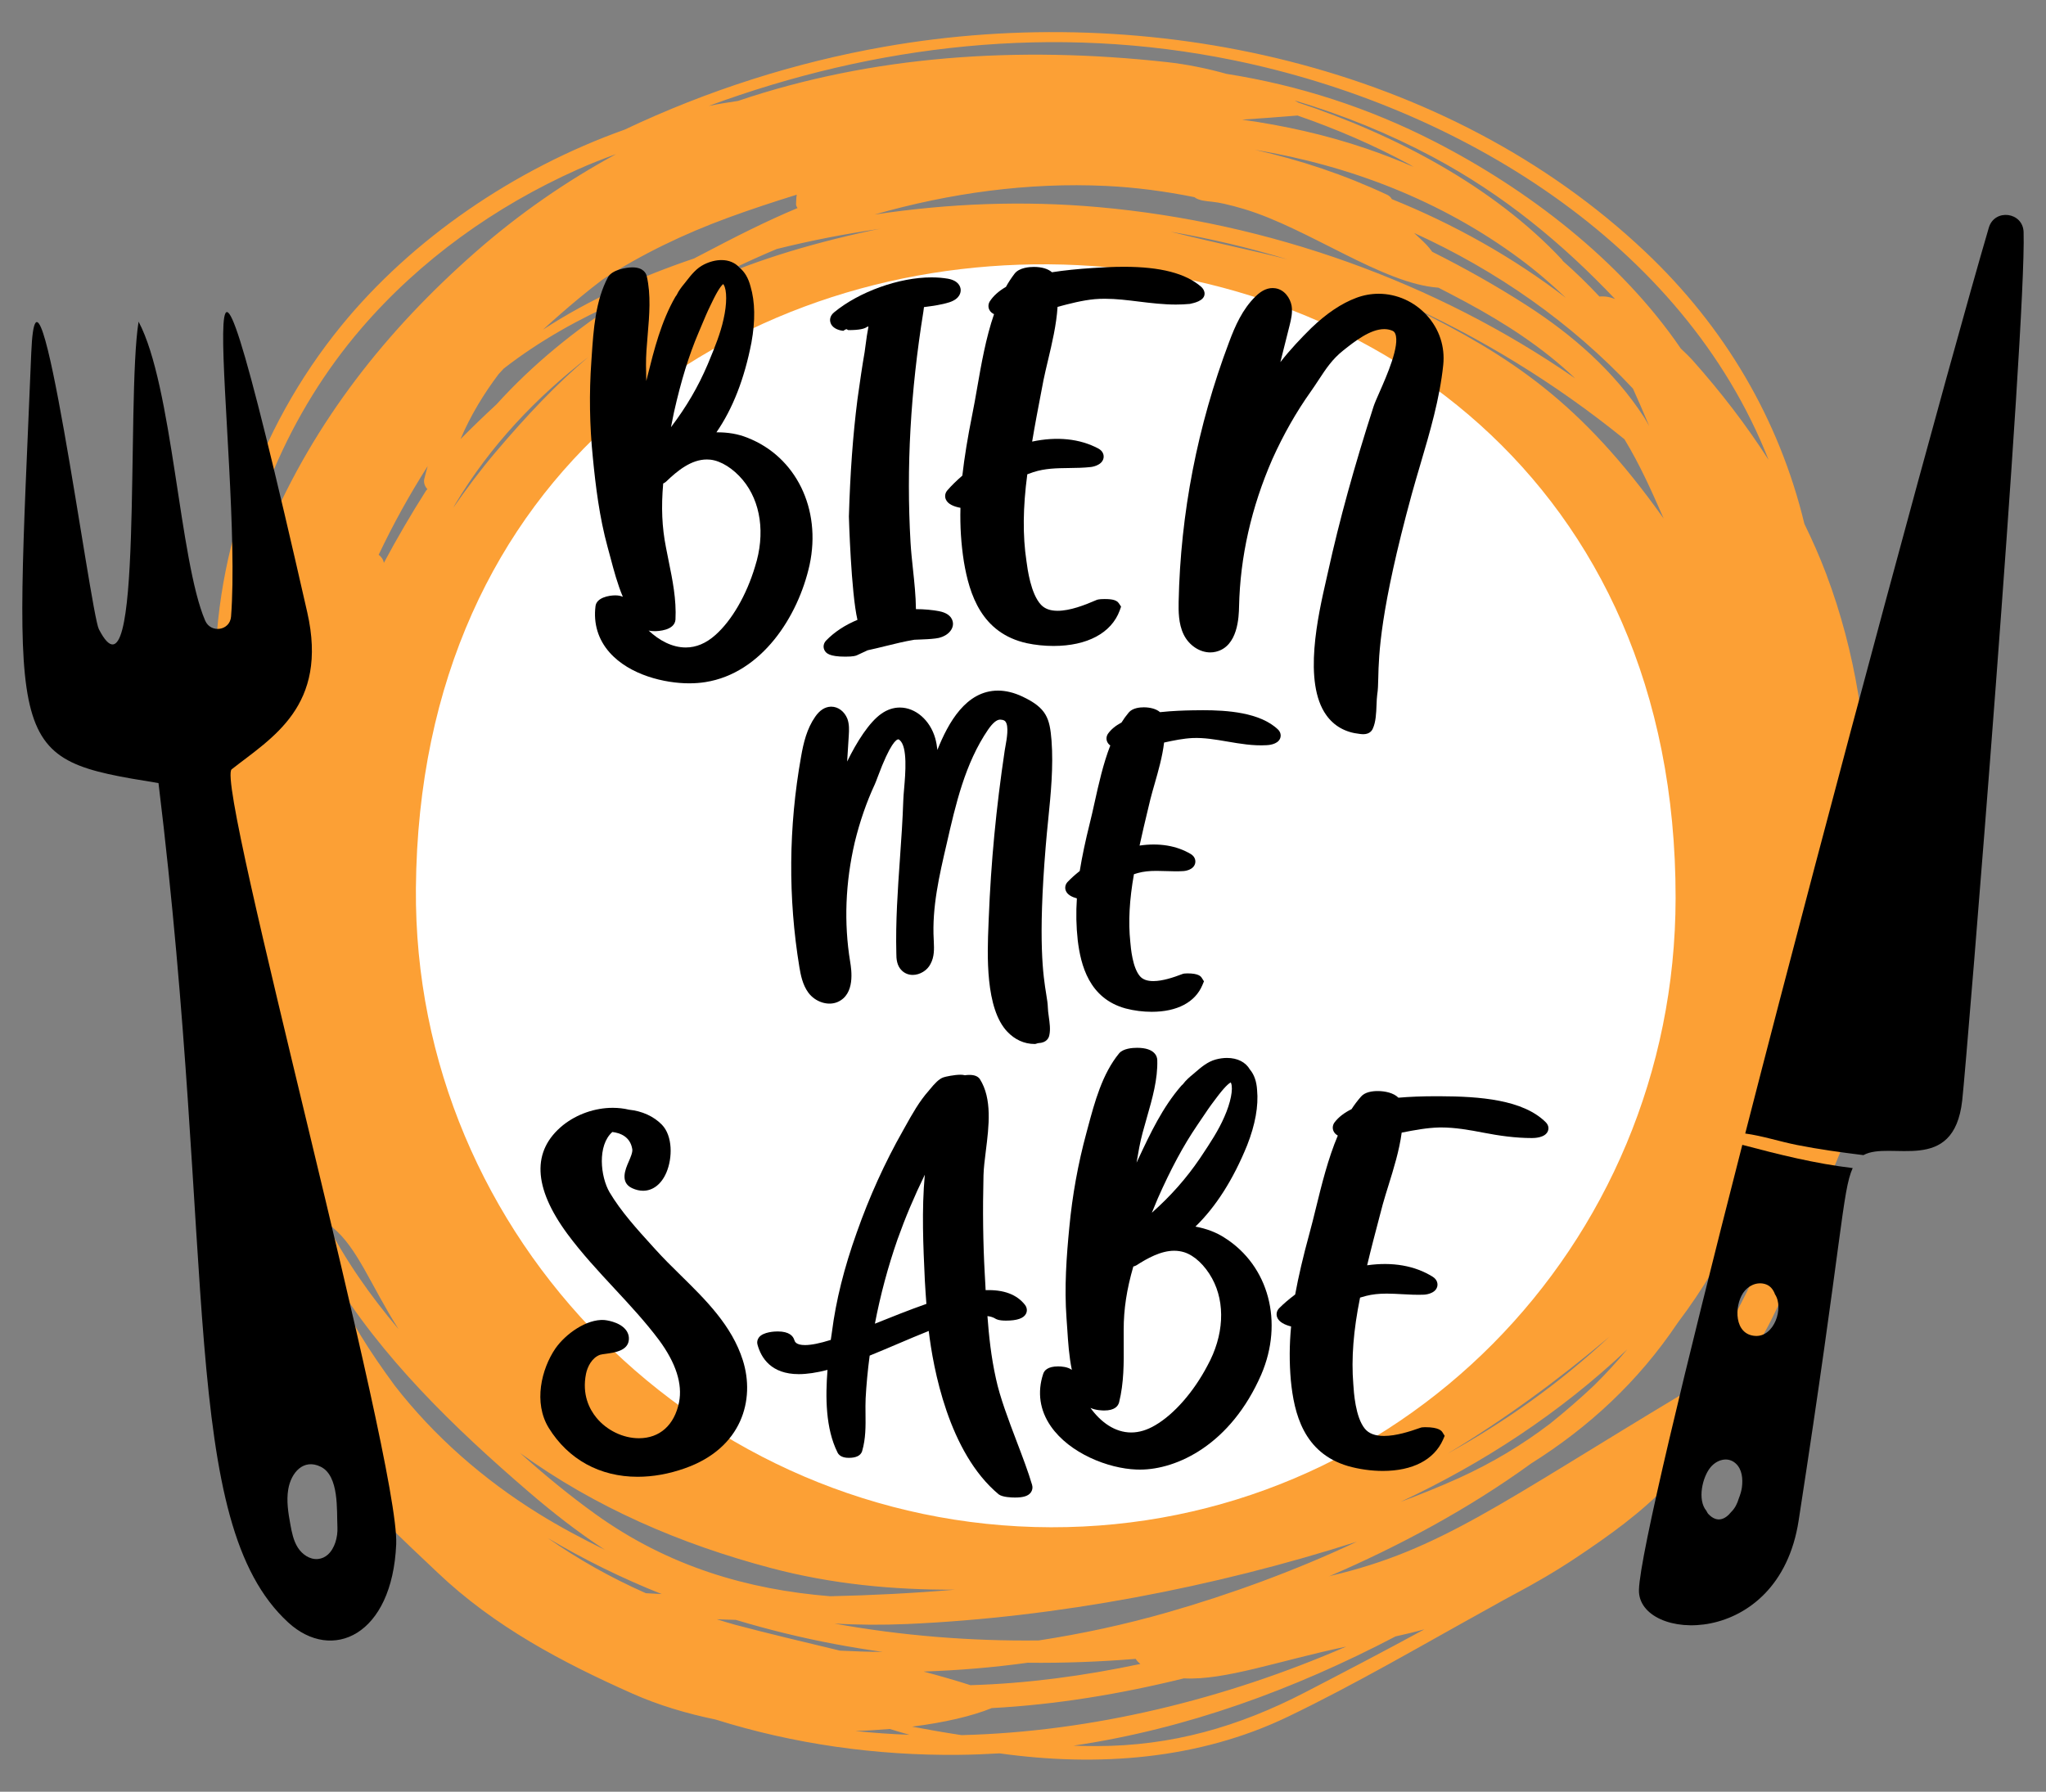 <?xml version="1.0" encoding="utf-8"?>
<!-- Generator: Adobe Illustrator 16.0.0, SVG Export Plug-In . SVG Version: 6.00 Build 0)  -->
<!DOCTYPE svg PUBLIC "-//W3C//DTD SVG 1.1//EN" "http://www.w3.org/Graphics/SVG/1.1/DTD/svg11.dtd">
<svg version="1.1" id="Capa_1" xmlns="http://www.w3.org/2000/svg" xmlns:xlink="http://www.w3.org/1999/xlink" x="0px" y="0px"
	 width="435px" height="381px" viewBox="0 0 435 381" enable-background="new 0 0 435 381" xml:space="preserve">
<rect x="0" y="0" width="435" height="381" fill="#808080" stroke="none"/>
<g>
	<g>
		<g>
			<path fill="#FCA035" d="M390.476,233.961c0.423-1.654,0.875-3.307,1.412-4.967c0.546-1.68-0.879-2.949-2.381-3.125
				c-0.966-0.115-1.804,0.025-2.573,0.289c-0.273-1.039-1.274-1.787-2.285-1.848c0.295-0.816,0.577-1.645,0.866-2.459
				c0.709,0.1,1.453-0.279,1.392-1.205c-0.044-0.723-0.044-1.445-0.083-2.168c1.964-5.039,3.697-9.725,5.35-13.842
				c5.278-13.145,9.013-48.454-3.931-82.662c-1.366-3.622-2.93-7.131-4.607-10.568c-5.356-22.222-16.942-41.899-33.856-57.884
				C307.541,13.599,244.274,0.031,188.059,9.932c-19.112,3.363-37.723,9.326-55.229,17.623
				c-23.578,8.408-45.264,23.324-60.248,41.691C54.54,91.363,44.888,119.48,45.799,147.459
				c-5.701,27.852-2.476,55.053,10.151,92.207c1.245,3.666,2.925,7.111,4.977,10.326c-0.066,0.279-0.085,0.59-0.031,0.932
				c0.387,2.463,0.886,4.871,1.441,7.238c-7.7-15.299-12.628-26.285-17.987-26.225c0,21.367,9.119,52.627,27.506,79.689
				c5.92,8.715,13.637,15.607,21.192,22.789c12.091,11.49,26.519,19.096,41.456,25.738c5.482,2.438,11.473,4.225,17.634,5.496
				c16.613,5.217,34.167,7.691,51.714,7.508c2.914-0.027,5.805-0.145,8.677-0.314c20.844,2.918,42.301,1.346,61.303-7.797
				c14.578-7.008,28.651-15.293,42.812-23.104c1.64-0.904,3.27-1.852,4.945-2.732c4.627-2.447,9.139-5.059,13.5-7.973
				c6.992-4.668,13.84-9.535,19.577-15.594c0.552-0.584,0.27-1.268-0.259-1.541c0.336-0.371,0.699-0.701,1.037-1.078
				c3.272-3.682,5.63-8.193,8.053-12.623c11.189-13.129,18.739-28.934,22.051-46.092c0.856,0.078,1.716-0.217,2.156-1.154
				c2.536-5.365,4.743-10.742,6.417-16.445C394.774,234.488,392.15,232.973,390.476,233.961z M220.856,348.83
				c-14.536,0.176-29.168-1.002-43.467-3.588c5.157,0.303,10.333,0.32,15.47,0.098c31.898-1.4,65.263-7.795,95.631-17.508
				c-13.339,6.268-27.133,11.262-40.241,15.023C239.246,345.434,230.088,347.418,220.856,348.83z M242.457,353.83
				c-11.965,2.533-24.088,4.168-36.134,4.514c-2.972-0.959-6.331-1.926-9.96-2.898c7.39-0.246,14.776-0.859,22.131-1.873
				c7.624,0.09,15.296-0.199,22.962-0.82C241.69,353.123,242.018,353.486,242.457,353.83z M248.907,49.283
				c8.436,1.436,16.734,3.408,24.859,5.879C266.934,53.379,259.554,51.923,248.907,49.283z M233.576,44.047
				c-15.999-1.43-31.931-0.797-47.646,1.576c15.991-4.572,32.612-6.874,49.24-6.084c6.312,0.299,12.576,1.139,18.771,2.385
				c0.935,0.744,2.557,0.846,3.715,0.971c0.841,0.092,1.711,0.232,2.574,0.428c1.431,0.322,2.85,0.702,4.255,1.124
				c13.727,4.11,29.498,15.913,41.339,16.726c1.931,0.994,3.854,1.994,5.753,3.016c8.346,4.482,16.467,9.729,23.321,16.273
				C305.102,59.81,269.546,47.264,233.576,44.047z M187.139,48.65c-0.512,0.105-1.051,0.19-1.556,0.299
				c-14.702,3.173-26.394,6.937-36.351,11.566c2.299-1.211,4.605-2.412,6.957-3.541c2.942-1.414,5.93-2.754,8.949-4.023
				C172.417,51.132,179.759,49.719,187.139,48.65z M347.176,82.628c0.965,2.099,2.098,4.698,3.468,7.983
				c-0.375-0.629-0.706-1.283-1.107-1.901c-6.351-9.784-15.197-17.499-24.948-23.772c-6.315-4.064-13.076-7.883-20.084-11.398
				c-0.401-0.538-0.806-1.064-1.26-1.535c-0.861-0.889-1.736-1.66-2.606-2.47C318.12,57.482,334.097,68.621,347.176,82.628z
				 M295.922,42.345c-0.206-0.362-0.498-0.693-0.985-0.921c-9.077-4.255-18.492-7.408-28.16-9.574
				c20.247,3.353,39.705,10.843,56.353,23.183c3.495,2.591,6.742,5.376,9.792,8.304C321.663,54.691,309.129,47.671,295.922,42.345z
				 M340.059,63.057c-2.474-2.641-5.07-5.177-7.808-7.584c-0.044-0.102-0.096-0.203-0.18-0.293
				c-14.532-15.505-35.363-26.521-56.051-33.371c-0.256-0.146-0.488-0.292-0.756-0.438c10.145,3.027,20.002,7.012,29.333,11.992
				c15.181,8.105,27.561,18.399,38.792,30.231C342.414,63.176,341.314,62.949,340.059,63.057z M275.864,24.568
				c8.179,2.833,16.153,6.256,23.771,10.381c0.315,0.168,0.597,0.368,0.905,0.539c-3.27-1.42-6.623-2.729-10.066-3.901
				c-8.6-2.927-17.443-4.894-26.396-6.142C267.936,25.184,271.863,24.894,275.864,24.568z M345.373,93.402
				c3.267,5.372,5.824,11.104,8.34,16.863c-17.693-24.888-32.464-34.41-53.233-44.784c-1.069-0.534-2.08-1.022-3.084-1.503
				C314.559,71.596,330.692,81.498,345.373,93.402z M342.144,284.275c-10.492,9.803-22.041,18.018-34.382,24.836
				C319.68,301.945,331.106,293.604,342.144,284.275z M345.995,286.91c-2.234,2.678-4.588,5.24-7.072,7.686
				c-2.978,2.816-6.101,5.518-9.332,8.115c-5.83,4.449-12.264,8.344-19.422,11.592c-4.075,1.846-8.231,3.504-12.415,5.07
				C315.335,311.133,331.639,300.486,345.995,286.91z M262.24,12.803c47.727,9.762,95.688,38.918,113.78,84.994
				c-4.727-7.404-10.121-14.389-16.009-21.021c-0.828-0.932-1.735-1.798-2.65-2.655c-12.816-18.797-32.589-33.865-52.307-43.989
				c-14.048-7.214-28.95-12.019-44.272-14.423c-4.094-1.145-8.423-2.033-12.664-2.502c-31.841-3.507-62.76-1.371-91.21,8.252
				c-2.08,0.316-4.159,0.641-6.231,1.064C186.085,9.478,224.145,5.01,262.24,12.803z M154.819,46.285
				c4.789-1.756,9.668-3.357,14.584-4.887c-0.092,0.443-0.113,1.021-0.159,1.968c-0.015,0.317,0.132,0.611,0.329,0.873
				c-6.788,2.837-13.356,6.187-19.896,9.625c-0.703,0.368-1.408,0.736-2.116,1.099c-11.366,3.857-22.275,8.701-32.119,15.141
				c2.466-2.262,4.986-4.463,7.563-6.602c1.692-1.406,3.383-2.737,5.071-4.029C136.407,54.045,145.549,49.68,154.819,46.285z
				 M105.555,85.992c-2.603,2.406-5.153,4.865-7.646,7.379c2.134-4.995,4.896-9.562,8.086-13.795
				c0.369-0.398,0.727-0.804,1.099-1.199c7.563-5.878,16.019-10.609,24.894-14.482C122.279,70.17,113.273,77.459,105.555,85.992z
				 M125.105,75.9c-6.834,5.789-13.156,12.488-19.801,20.324c-3.215,3.793-6.15,7.736-8.943,11.756
				c0.146-0.251,0.271-0.509,0.419-0.758C104.237,94.744,113.989,84.525,125.105,75.9z M57.036,112.672
				c-3.088,7.211-5.628,14.128-7.699,20.918c2.654-23.312,12.135-45.896,27.444-63.717c12.539-14.599,28.525-26.021,46.067-33.85
				c2.699-1.205,5.414-2.268,8.138-3.254c-10.485,5.702-20.533,12.6-30.004,20.932C82.078,70.335,66.957,89.506,57.036,112.672z
				 M90.876,104.023c-0.093,0.102-0.205,0.174-0.284,0.297c-3.199,5.025-6.191,10.158-8.986,15.383
				c-0.095-0.715-0.531-1.311-1.096-1.736c3.052-6.43,6.549-12.775,10.425-18.855c-0.247,0.911-0.526,1.807-0.733,2.738
				C90.022,102.658,90.338,103.455,90.876,104.023z M70.708,261c5.294,4.32,8.08,12.25,14.023,21.633
				c-6.005-7.111-11.359-14.703-15.558-22.975C69.68,260.107,70.178,260.568,70.708,261z M83.936,294.658
				c-2.625-3.58-5.094-7.135-7.287-10.736c-2.565-4.209-4.684-8.684-6.479-13.297c10.792,17.943,26.424,33.002,42.213,46.588
				c5.156,4.439,10.535,8.629,16.206,12.338c-4.81-2.348-9.532-4.861-14.069-7.676C102.777,314.596,92.28,305.402,83.936,294.658z
				 M137.316,338.787c-7.641-3.383-14.591-7.336-20.876-11.744c7.706,4.588,15.84,8.58,24.237,11.924
				C139.552,338.914,138.44,338.844,137.316,338.787z M126.603,321.975c-5.558-3.994-10.898-8.396-16.059-13.023
				c16.041,11.604,34.139,19.4,53.43,24.502c12.866,3.4,25.92,4.646,39.058,4.582c-8.837,0.752-17.698,1.203-26.524,1.398
				C158.974,338.021,142.082,333.1,126.603,321.975z M156.356,345.512c-1.353-0.359-2.635-0.783-3.95-1.178
				c1.349,0.033,2.681,0.104,4.035,0.125c6.954,2.092,13.971,3.807,20.942,5.121c3.39,0.643,6.822,1.201,10.281,1.691
				c-3.034-0.012-6.062-0.123-9.089-0.273C170.894,349.15,163.141,347.314,156.356,345.512z M181.84,368.09
				c2.525-0.078,4.967-0.232,7.341-0.432c1.393,0.408,2.763,0.861,4.171,1.238C189.496,368.756,185.657,368.486,181.84,368.09z
				 M204.424,368.965c-3.514-0.533-7.018-1.139-10.509-1.803c6.947-0.877,12.832-2.264,16.942-3.947
				c13.669-0.723,27.394-2.994,40.841-6.318c8.78,0.453,20.075-3.723,34.533-6.764C260.449,361.324,232.228,368.275,204.424,368.965
				z M277.522,359.846c-14.163,7.338-28.362,11.439-44.399,11.451c-1.63,0.004-3.261-0.037-4.887-0.09
				c24.148-3.586,46.854-11.934,68.484-23.236c2.07-0.463,4.13-0.945,6.138-1.51C294.465,351.033,285.987,355.459,277.522,359.846z
				 M358.037,296.219c-39.198,23.514-51.799,33.367-74.976,38.838c-0.17,0.043-0.338,0.104-0.507,0.148
				c14.942-6.434,29.704-14.369,42.978-23.998c12.113-7.611,22.715-17.293,31.187-29.947c5.301-7.01,9.816-14.539,13.294-22.635
				c0.266-0.617,0.266-1.201,0.118-1.711c0.158-0.344,0.292-0.699,0.446-1.043c1.017-1.471,2.038-2.934,3.055-4.4
				c0.812,0.152,1.656-0.117,2.121-1.074c0.314-0.648,0.629-1.295,0.944-1.943c-0.479,1.842-0.954,3.684-1.432,5.525
				c-0.603,2.342,2.529,3.979,4.002,2.258C373.924,270.551,367.449,284.32,358.037,296.219z"/>
		</g>
		<g>
			<g>
				<path d="M430.238,49.363c-0.128-4.301-6.183-5.072-7.396-0.943c-8.365,28.535-33.114,119.832-51.79,192.615
					c3.694,0.502,7.326,1.711,11.003,2.441c4.669,0.926,9.396,1.57,14.131,2.156c5.705-3.174,19.195,4.348,20.999-11.609
					C418.193,225.119,430.842,69.391,430.238,49.363z"/>
			</g>
			<g>
				<path d="M370.433,243.447c-12.28,47.945-21.785,87.367-21.977,94.613c-0.299,11.096,29.697,12.811,33.949-14.689
					c9.402-60.807,9.25-70.002,11.497-74.988C385.954,247.441,378.262,245.52,370.433,243.447z M370.35,316.268
					c-0.083,0.65-0.32,1.514-0.674,2.4c-0.311,1.068-0.834,2.1-1.597,2.836c-1.29,1.604-3.01,2.391-4.855,0.455
					c-0.203-0.207-0.295-0.469-0.44-0.705c-1.944-2.316-0.847-7.172,0.912-9.264c1.328-1.582,3.632-2.32,5.32-0.807
					C370.42,312.449,370.571,314.508,370.35,316.268z M373.17,284.076c-4.476-0.295-4.467-6.285-2.57-9.139
					c1.007-1.508,2.866-2.426,4.678-1.889c1.101,0.322,1.746,1.189,2.108,2.188C379.314,278.137,377.22,284.34,373.17,284.076z"/>
			</g>
		</g>
		<g>
			<path d="M49.252,163.595c8.473-6.686,20.629-13.368,16.071-33.399c-28.66-125.977-13.605-32.316-16.201,0.93
				c-0.233,2.998-4.316,3.604-5.505,0.842c-5.506-12.791-6.91-49.949-14.154-63.566c-2.708,16.719,1.167,84.087-8.445,65.391
				C19.194,130.242,7.913,44.5,6.643,75.06c-3.568,85.787-5.558,86.196,27.055,91.46c12.368,101.393,4.298,157.145,27.592,178.498
				c9.291,8.516,22.12,2.824,22.947-16.66C84.983,310.785,45.634,166.451,49.252,163.595z M69.692,330.592
				c-0.571,0.506-1.263,0.844-2.075,0.924c-1.731,0.172-3.379-0.977-4.306-2.445c-0.928-1.471-1.273-3.223-1.583-4.936
				c-0.448-2.457-0.858-4.98-0.443-7.443c0.599-3.543,3.236-6.602,6.907-4.795c3.962,1.951,3.374,9.324,3.548,12.838
				C71.845,326.844,71.168,329.285,69.692,330.592z"/>
		</g>
		<g>
			<path fill="#FFFFFF" d="M356.25,190.969c-0.071,74.26-59.33,133.961-132.812,133.795
				c-74.316-0.17-135.615-61.357-135.013-135.877C89.867,10.632,356.417,12.631,356.25,190.969z"/>
		</g>
	</g>
	<g>
		<path d="M129.19,116.357c0.208,0.74,0.415,1.521,0.628,2.326c0.688,2.597,1.462,5.519,2.607,8.229
			c-0.391-0.187-0.915-0.311-1.616-0.311c-1.365,0-4,0.488-4.2,2.312c-0.463,3.688,0.567,7.083,2.979,9.815
			c4.284,4.855,11.797,6.578,16.929,6.578c1.21,0,2.374-0.088,3.454-0.26c11.928-1.881,19.722-13.878,22.157-24.941
			c2.547-11.877-2.895-22.991-13.21-27.019c-1.955-0.802-4.178-1.181-6.603-1.154c3.451-4.973,5.951-11.37,7.447-19.085
			c0.847-4.646,0.776-8.683-0.196-11.945c-0.46-1.771-1.247-3.109-2.34-3.979c-0.906-1.047-2.258-1.62-3.834-1.62
			c-1.188,0-2.464,0.32-3.684,0.922c-1.623,0.788-2.752,2.23-3.749,3.502c-0.169,0.216-0.336,0.43-0.492,0.623
			c-0.493,0.594-1.181,1.471-1.601,2.376l-0.283,0.4c-3.023,5.271-4.497,11.161-5.921,16.857c-0.086,0.344-0.172,0.688-0.258,1.031
			c-0.032-1.119-0.052-2.216-0.06-3.302c-0.02-2.083,0.165-4.246,0.36-6.536c0.355-4.164,0.723-8.469-0.198-12.447
			c-0.13-0.563-0.69-1.875-3.057-1.875c-1.248,0-4.274,0.505-5.162,2.045c-2.692,4.998-3.111,11.238-3.48,16.743l-0.083,1.224
			c-0.48,6.738-0.375,13.599,0.314,20.385C126.637,103.396,127.434,109.961,129.19,116.357z M139.149,134.216
			c0.713,0,4.28-0.117,4.465-2.463c0.216-4.276-0.628-8.422-1.444-12.431c-0.198-0.973-0.396-1.941-0.58-2.923
			c-0.847-4.292-1.033-8.521-0.588-13.585c0.302-0.135,0.49-0.281,0.63-0.41c2.412-2.323,5.325-4.697,8.651-4.697
			c0.25,0,0.503,0.013,0.751,0.039c2.26,0.254,4.834,1.866,6.884,4.31c3.845,4.604,4.826,11.474,2.618,18.404
			c-1.805,6.057-4.959,11.504-8.445,14.578c-1.965,1.756-4.081,2.646-6.286,2.646c-2.896,0-5.64-1.487-7.898-3.596
			C138.222,134.165,138.625,134.216,139.149,134.216z M153.843,67.834c-0.66,3.08-1.915,6.108-3.128,9.038l-0.268,0.647
			c-2.017,4.729-4.495,8.981-7.792,13.319c0.203-1.081,0.42-2.159,0.651-3.231c1.515-6.712,3.164-12.056,5.186-16.81
			c0.254-0.591,0.503-1.186,0.752-1.778c0.588-1.406,1.144-2.733,1.769-3.995c0.076-0.151,0.17-0.35,0.28-0.582
			c1.337-2.817,2.085-3.747,2.473-4.038c0.026,0.036,0.057,0.08,0.091,0.135C154.575,61.654,154.571,64.646,153.843,67.834z"/>
		<path d="M179.738,139.634c1.75,0,2.224-0.198,2.423-0.282c0.418-0.191,0.823-0.381,1.228-0.571c0.355-0.166,0.709-0.333,1.074-0.5
			c1.295-0.278,2.58-0.595,3.864-0.911c1.99-0.49,4.046-0.997,6.068-1.33c0.354-0.016,0.704-0.029,1.052-0.042
			c1.128-0.043,2.295-0.087,3.423-0.227c2.059-0.204,3.667-1.499,3.743-3.013c0.025-0.51-0.107-2.218-2.885-2.775
			c-1.54-0.298-3.218-0.45-4.991-0.453c-0.028-2.82-0.334-5.688-0.631-8.476c-0.203-1.899-0.412-3.864-0.52-5.729
			c-0.913-15.939-0.02-31.977,2.738-49.091c0.023-0.198,0.048-0.375,0.07-0.534c0.019-0.134,0.037-0.267,0.053-0.398
			c0.079-0.01,0.159-0.021,0.238-0.031c1.688-0.221,3.435-0.449,5.186-0.999c2.26-0.751,2.416-2.134,2.377-2.693
			c-0.038-0.55-0.373-1.877-2.697-2.311c-1.104-0.188-2.291-0.283-3.526-0.283c-6.884,0-15.393,3.058-20.691,7.435
			c-1.026,0.847-0.884,1.798-0.775,2.168c0.323,1.096,1.545,1.616,2.581,1.738l0.248,0.009c0.052,0,0.104-0.176,0.156-0.172
			c0.13,0.012,0.26-0.162,0.39-0.162h0.042c0.112,0,0.255,0.195,0.42,0.195c2.405,0,3.473-0.303,3.986-0.712
			c0.087-0.032,0.175-0.018,0.263-0.049c-0.229,1.141-0.45,2.627-0.691,4.502c-0.056,0.438-0.099,0.782-0.127,0.949
			c-0.537,3.061-0.978,6.188-1.405,9.208l-0.127,0.9c-0.955,7.535-1.547,15.654-1.811,24.832c-0.003,0.18,0.467,16.242,1.82,21.984
			c-2.645,1.094-4.925,2.597-6.658,4.395c-0.528,0.548-0.684,1.293-0.406,1.945C175.565,138.921,176.337,139.634,179.738,139.634z
			 M187.197,67.043c-0.001,0-0.001,0.001-0.002,0.002v-0.001C187.195,67.044,187.196,67.043,187.197,67.043z"/>
		<path d="M201.44,104.245c-0.492,0.552-0.624,1.274-0.354,1.935c0.437,1.067,1.83,1.568,3.117,1.803
			c-0.105,3.911,0.134,7.67,0.729,11.461c1.167,6.941,3.74,15.185,13.364,17.326c1.811,0.386,3.776,0.589,5.685,0.589
			c7.184,0,12.322-2.764,14.076-7.528l0.298-0.835l-0.445-0.667c-0.461-0.689-1.291-0.946-3.06-0.946
			c-1.232,0-1.627,0.144-1.838,0.252c-2.42,1.052-5.521,2.247-8.152,2.247c-1.57,0-2.728-0.423-3.541-1.292
			c-2.164-2.314-2.854-7.529-3.084-9.271c-0.815-5.396-0.758-11.44,0.179-18.46c0.417-0.16,0.848-0.31,1.261-0.452
			c2.5-0.818,4.97-0.85,7.585-0.882c1.526-0.02,3.104-0.039,4.69-0.218c0.023-0.002,2.333-0.254,2.667-1.871
			c0.131-0.635-0.084-1.505-1.087-2.049c-3.923-2.104-8.795-2.608-14.085-1.486c0.591-3.562,1.273-7.118,1.937-10.577l0.486-2.543
			c0.273-1.327,0.605-2.727,0.948-4.168c0.846-3.56,1.794-7.552,2.032-11.36c2.59-0.691,5.263-1.39,7.899-1.635
			c0.691-0.059,1.394-0.088,2.149-0.088c2.417,0,4.904,0.31,7.31,0.608c2.474,0.308,5.234,0.625,7.79,0.625
			c0.986,0,2.004-0.046,3.004-0.14V64.62c0-0.052,2.497-0.328,3.009-1.657c0.265-0.686-0.032-1.438-0.629-1.979
			c-3.271-2.861-8.671-4.252-16.407-4.252c-2.354,0-4.634,0.126-6.527,0.249c-3.333,0.212-6.23,0.512-8.791,0.913
			c-0.815-0.726-2.162-1.134-3.849-1.134c-0.9,0-3.103,0.139-4.088,1.425c-0.729,0.962-1.336,1.888-1.844,2.818
			c-1.523,0.882-2.674,1.912-3.422,3.067l-0.061,0.102c-0.305,0.564-0.315,1.2-0.025,1.744c0.22,0.414,0.566,0.695,0.977,0.889
			c-1.735,5.032-2.714,10.656-3.588,15.676c-0.349,2.006-0.679,3.9-1.037,5.649c-0.975,4.836-1.668,9.099-2.115,13.008
			C203.309,102.263,202.292,103.263,201.44,104.245z"/>
		<path d="M251.649,134.904c1.104,2.29,3.379,3.829,5.663,3.829c0.4,0,0.799-0.047,1.181-0.139c4.741-1.116,4.893-7.5,4.942-9.602
			c0.229-10.58,2.617-21.145,7.094-31.385c2.343-5.204,5.083-10.023,8.146-14.329c0.603-0.853,1.149-1.684,1.681-2.493
			c1.562-2.378,2.912-4.432,5.26-6.285c2.402-1.904,5.692-4.514,8.684-4.514c0.587,0,1.126,0.101,1.666,0.313
			c0.334,0.127,0.538,0.325,0.679,0.664c1.038,2.48-1.82,8.962-3.355,12.443c-0.58,1.316-1.038,2.355-1.272,3.078
			c-4.109,12.746-7.264,24.204-9.646,35.027c-0.113,0.511-0.242,1.074-0.381,1.683c-1.749,7.652-5.004,21.896-0.003,28.885
			c1.666,2.327,4.076,3.671,7.101,3.985c0.137,0.02,0.437,0.062,0.746,0.062c1.344,0,1.851-0.754,2.029-1.171
			c0.658-1.403,0.731-3.285,0.803-5.105c0.032-0.817,0.062-1.589,0.144-2.146c0.165-1.026,0.19-2.127,0.223-3.521
			c0.117-4.984,0.334-14.262,7.125-39.119c0.576-2.083,1.194-4.179,1.816-6.286c2.031-6.881,4.131-13.997,4.874-21.189
			c0.395-3.866-0.832-7.593-3.453-10.495c-2.655-2.94-6.403-4.626-10.284-4.626c-1.611,0-3.206,0.29-4.741,0.863
			c-3.174,1.193-6.301,3.286-9.577,6.418c-2.147,2.123-4.482,4.567-6.576,7.257l1.974-7.854c0.307-1.25,0.655-2.666,0.417-4.146
			c-0.317-1.639-1.514-3.42-3.471-3.707c-1.459-0.214-2.83,0.376-4.223,1.759c-2.762,2.706-4.329,6.268-5.607,9.708
			c-6.72,17.819-10.326,36.383-10.718,55.189C250.562,129.909,250.53,132.587,251.649,134.904z"/>
		<path d="M223.104,220.093c0.262-1.172,0.065-2.584-0.125-3.95c-0.097-0.7-0.189-1.361-0.194-1.865
			c-0.021-0.847-0.162-1.72-0.341-2.825c-0.63-3.896-1.804-11.147-0.113-31.514c0.147-1.85,0.335-3.718,0.524-5.596
			c0.556-5.536,1.131-11.261,0.711-16.87c-0.379-4.747-1.044-6.921-6.177-9.347c-1.79-0.845-3.539-1.273-5.198-1.273
			c-6.806,0-10.587,6.84-12.89,12.609c-0.09-0.825-0.232-1.651-0.46-2.475c-1.096-3.847-4.188-6.534-7.52-6.534
			c-1.375,0-2.702,0.446-3.937,1.319c-2.563,1.785-5.219,5.959-7.271,10.161l0.352-5.647c0.057-0.998,0.128-2.241-0.298-3.428
			c-0.619-1.573-1.965-2.59-3.43-2.59l-0.12,0.002c-1.237,0.049-2.343,0.764-3.281,2.117c-1.799,2.563-2.516,5.613-3.021,8.52
			c-2.667,14.926-2.787,29.981-0.356,44.76c0.271,1.561,0.643,3.696,1.896,5.402c1.474,2.008,4.21,2.893,6.252,1.987
			c3.759-1.656,2.921-6.842,2.646-8.549c-1.352-8.256-1.021-16.812,0.978-25.414c1.069-4.387,2.502-8.529,4.259-12.311
			c0.159-0.342,0.354-0.866,0.625-1.593c2.679-7.198,3.968-7.976,4.398-7.976c0.02,0,0.099,0.024,0.247,0.147
			c1.737,1.403,1.238,7.172,0.97,10.271c-0.086,0.997-0.161,1.858-0.181,2.557c-0.136,4.17-0.431,8.385-0.717,12.462
			c-0.459,6.553-0.935,13.328-0.762,20.062c-0.012,1.193,0.115,2.693,1.188,3.687c0.607,0.588,1.426,0.912,2.305,0.911
			c1.531,0,3.088-0.971,3.758-2.305c0.856-1.54,0.783-3.23,0.718-4.722l-0.019-0.449c-0.395-6.9,1.2-13.747,2.745-20.375
			c1.921-8.422,3.908-17.13,8.812-24.309c0.978-1.412,1.836-2.129,2.55-2.129l0.104,0.004c0.74,0.036,0.953,0.305,1.034,0.406
			c0.777,0.978,0.276,3.743,0.007,5.229c-0.056,0.31-0.108,0.598-0.151,0.871c-1.847,12.393-2.929,23.767-3.407,35.804l-0.054,1.374
			c-0.251,6.152-0.72,17.758,4.032,22.707c1.547,1.611,3.501,2.582,5.806,2.582c0.001,0,0.001,0,0.002,0
			c0.264,0,0.536-0.164,0.766-0.184C222.542,221.74,223,220.698,223.104,220.093z M177.957,172.404c0,0.002-0.001,0.005-0.001,0.007
			C177.956,172.409,177.956,172.406,177.957,172.404L177.957,172.404z"/>
		<path d="M244.587,169.932c0.264-1.039,0.577-2.133,0.9-3.26c0.785-2.739,1.662-5.804,2.01-8.775
			c2.076-0.452,4.053-0.862,6.059-0.957c2.458-0.104,4.865,0.315,7.423,0.752c2.668,0.458,5.448,0.929,8.252,0.77
			c0.337-0.008,2.387-0.105,2.929-1.423c0.266-0.646,0.107-1.366-0.431-1.899c-3.847-3.69-10.965-4.117-15.985-4.117
			c-0.789,0-1.538,0.012-2.226,0.024c-1.719,0.031-4.227,0.105-6.881,0.391c-0.852-0.742-2.221-1.031-3.463-1.031
			c-0.844,0-2.38,0.142-3.187,1.101c-0.603,0.726-1.111,1.427-1.545,2.132c-1.248,0.66-2.208,1.455-2.858,2.366l-0.063,0.097
			c-0.318,0.527-0.354,1.138-0.098,1.676c0.15,0.317,0.373,0.557,0.638,0.739c-1.513,3.89-2.475,8.229-3.335,12.109
			c-0.349,1.576-0.68,3.066-1.026,4.438c-0.94,3.771-1.641,7.099-2.136,10.15c-1.032,0.821-1.856,1.564-2.556,2.301
			c-0.489,0.498-0.651,1.203-0.423,1.842c0.325,0.91,1.359,1.406,2.373,1.677c-0.206,3.023-0.146,5.951,0.182,8.921
			c0.632,5.207,2.376,12.374,10.205,14.495c1.768,0.462,3.677,0.705,5.521,0.705c5.405,0,9.237-2.029,10.766-5.659l0.345-0.824
			l-0.442-0.695c-0.205-0.322-0.63-0.992-3.083-0.992c-0.526,0-0.846,0.044-1.122,0.159c-1.812,0.691-4.138,1.479-6.122,1.479
			c-1.319,0-2.254-0.345-2.857-1.052c-1.571-1.845-1.921-5.93-2.039-7.301c-0.443-4.233-0.19-8.941,0.776-14.373
			c0.278-0.089,0.558-0.172,0.827-0.252c1.142-0.316,2.365-0.457,3.965-0.457c0.665,0,1.329,0.021,1.994,0.044
			c1.248,0.041,2.544,0.079,3.756-0.003c0.021-0.001,2.083-0.112,2.466-1.62c0.154-0.605-0.007-1.449-0.929-2.006
			c-2.996-1.786-6.733-2.404-10.883-1.799c0.57-2.644,1.202-5.278,1.817-7.845L244.587,169.932z"/>
		<path d="M144.721,271.184c-1.893-1.861-3.681-3.619-5.34-5.465l-0.574-0.633c-3.333-3.669-6.78-7.463-9.202-11.541
			c-1.96-3.359-2.632-9.985,0.584-12.831c1.595,0.186,3.812,0.938,4.242,3.656c0.111,0.637-0.383,1.774-0.78,2.688
			c-0.663,1.525-1.897,4.364,0.736,5.597c0.787,0.366,1.573,0.552,2.334,0.552h0c2.104,0,3.911-1.41,4.958-3.868
			c1.332-3.127,1.348-7.781-0.938-10.161c-1.737-1.79-4.223-2.927-7.011-3.207c-1.104-0.265-2.265-0.398-3.452-0.398
			c-3.779,0-7.63,1.343-10.574,3.69c-6.674,5.416-6.371,13.182,0.902,23.084c3.07,4.155,6.605,7.963,10.024,11.644
			c3.253,3.504,6.618,7.127,9.487,10.965c3.596,4.876,5.026,9.336,4.254,13.246c-0.992,4.851-4.104,7.633-8.538,7.633
			c-3.36,0-6.819-1.672-9.028-4.364c-1.495-1.822-3.093-4.921-2.215-9.33c0.303-1.496,1.266-3.453,3.01-4.058
			c0.169-0.062,0.749-0.141,1.172-0.198c1.856-0.252,4.663-0.634,4.917-2.889c0.1-0.81-0.129-1.587-0.662-2.249
			c-1.409-1.748-4.389-2.039-4.551-2.054c-3.778-0.242-8.218,2.968-10.367,6.019c-3.008,4.388-4.74,11.558-1.432,16.935
			c4.151,6.695,10.858,10.383,18.886,10.383c3.283,0,6.66-0.605,10.034-1.799c12.198-4.284,14.985-14.631,12.336-22.984
			C155.596,281.876,150.067,276.44,144.721,271.184z"/>
		<path d="M216.176,306.564c-1.758-4.625-3.575-9.406-4.422-13.379c-1.042-4.655-1.519-9.271-1.814-13.326
			c0.666,0.08,1.223,0.258,1.664,0.532c0.19,0.118,0.696,0.432,2.288,0.432c2.324,0,3.75-0.489,4.239-1.455
			c0.303-0.599,0.239-1.289-0.198-1.882c-1.734-2.219-4.514-3.275-8.379-3.141c-0.016-0.316-0.032-0.632-0.047-0.946
			c-0.042-0.853-0.083-1.697-0.138-2.526c-0.366-6.554-0.454-13.413-0.267-20.965c0.042-1.537,0.265-3.318,0.501-5.206
			c0.649-5.186,1.385-11.064-1.285-15.254c-0.421-0.59-1.144-0.877-2.208-0.877c-0.323,0-0.65,0.026-0.955,0.075
			c-0.341-0.094-0.685-0.111-0.968-0.111c-1.246,0-3.178,0.404-3.572,0.549c-0.932,0.3-1.839,1.242-3.001,2.666l-0.14,0.173
			c-2.017,2.258-3.526,4.966-4.985,7.585l-0.513,0.918c-3.847,6.778-7.157,14.081-9.835,21.698
			c-2.688,7.527-4.413,14.453-5.261,21.101c-0.081,0.448-0.145,0.93-0.209,1.418c-0.012,0.093-0.024,0.187-0.037,0.28
			c-2.35,0.738-4.15,1.098-5.487,1.098c-1.926,0-2.163-0.744-2.267-1.071c-0.246-0.833-1.059-1.826-3.536-1.826
			c-0.508,0-3.089,0.062-4.001,1.288c-0.338,0.455-0.441,1.02-0.292,1.512c0.78,2.865,2.935,6.279,8.773,6.279
			c1.751,0,3.766-0.297,6.113-0.903c-0.457,5.739-0.427,12.459,2.125,17.553c0.525,1.123,1.955,1.148,2.432,1.148
			c0.001,0,0.003,0,0.005,0c1.498,0,2.427-0.457,2.763-1.316l0.042-0.134c0.773-2.639,0.744-5.317,0.714-7.901
			c-0.012-1.084-0.024-2.206,0.025-3.275c0.154-2.925,0.443-5.986,0.858-9.11c1.972-0.799,3.977-1.652,5.923-2.48
			c2.306-0.98,4.512-1.921,6.636-2.764c0.927,7.788,4.183,25.853,14.878,34.748c0.815,0.608,2.701,0.674,3.474,0.674
			c1.763,0,2.794-0.327,3.342-1.062c0.348-0.467,0.452-1.058,0.285-1.619C218.617,312.984,217.431,309.865,216.176,306.564z
			 M190.834,263.514c1.629-4.567,3.536-9.088,5.79-13.716c-0.69,7.514-0.335,15.159,0.011,22.582l0.018,0.29
			c0.091,1.498,0.185,3.037,0.307,4.597c-3.62,1.272-7.328,2.751-10.948,4.208C187.173,275.399,188.792,269.368,190.834,263.514z"/>
		<path d="M260.413,263.236c-1.759-1.161-3.909-1.981-6.255-2.407c4.348-4.213,8.036-10.007,10.995-17.286
			c1.728-4.395,2.439-8.368,2.117-11.758c-0.11-1.828-0.624-3.293-1.527-4.356c-0.895-1.568-2.655-2.463-4.868-2.463
			c-0.775,0-1.577,0.109-2.376,0.324c-1.742,0.461-3.128,1.657-4.352,2.712c-0.208,0.179-0.414,0.357-0.603,0.516
			c-0.598,0.486-1.442,1.212-2.031,2.021l-0.354,0.339c-3.984,4.587-6.568,10.081-9.066,15.394c-0.151,0.32-0.301,0.64-0.452,0.96
			c0.186-1.11,0.378-2.191,0.578-3.249c0.383-2.048,0.982-4.135,1.617-6.345c1.153-4.016,2.345-8.168,2.211-12.249
			c-0.02-0.604-0.39-2.578-4.286-2.578c-1.046,0-2.929,0.146-3.811,1.158c-3.607,4.383-5.224,10.422-6.651,15.751l-0.319,1.188
			c-1.771,6.521-2.993,13.272-3.63,20.061c-0.598,6.143-1.084,12.737-0.598,19.354c0.061,0.766,0.113,1.57,0.167,2.401
			c0.173,2.679,0.368,5.692,0.966,8.572c-0.876-0.649-2.227-0.741-2.916-0.741c-2.214,0-2.953,0.876-3.176,1.589
			c-1.291,3.904-0.727,7.762,1.632,11.155c3.99,5.741,12.162,8.968,18.17,9.188c0.265,0.01,0.527,0.015,0.79,0.015
			c7.825,0,19.268-5.289,25.769-20.203C272.947,281.138,269.756,269.183,260.413,263.236z M260.316,237.479
			c-1.246,2.897-3.064,5.631-4.824,8.273l-0.38,0.572c-2.892,4.248-6.144,7.941-10.22,11.562c0.407-1.018,0.828-2.034,1.262-3.042
			c2.787-6.299,5.438-11.224,8.337-15.492c0.363-0.528,0.721-1.062,1.079-1.595c0.851-1.268,1.654-2.465,2.51-3.583
			c0.104-0.135,0.236-0.312,0.39-0.52c1.855-2.503,2.769-3.271,3.205-3.48c0.019,0.04,0.041,0.09,0.063,0.149
			C262.228,231.556,261.646,234.49,260.316,237.479z M237.929,298.213c1.038-4.154,1.01-8.385,0.983-12.476
			c-0.006-0.992-0.013-1.981-0.004-2.979c-0.001-4.375,0.634-8.559,2.049-13.442c0.259-0.061,0.487-0.151,0.698-0.279
			c2.22-1.431,5.133-3.073,7.985-3.073c0.736,0,1.458,0.109,2.141,0.321c2.167,0.685,4.38,2.763,5.919,5.556
			c2.883,5.261,2.519,12.19-0.988,18.562c-2.939,5.593-7.086,10.327-11.102,12.67c-1.721,1.02-3.438,1.537-5.106,1.537
			c-3.454,0-6.471-2.188-8.662-5.229c1.074,0.519,2.571,0.552,2.931,0.552C236.981,299.932,237.702,299.021,237.929,298.213z"/>
		<path d="M328.665,238.664c-4.831-4.847-14.102-5.526-22.532-5.553l-0.755-0.002c-3.014,0-5.662,0.103-8.061,0.312
			c-1.006-1.023-2.843-1.415-4.403-1.415c-1.143,0-2.682,0.201-3.53,1.164c-0.793,0.911-1.46,1.794-2.031,2.687
			c-1.581,0.776-2.798,1.726-3.623,2.827l-0.066,0.096c-0.344,0.543-0.397,1.178-0.145,1.741c0.191,0.428,0.517,0.73,0.913,0.952
			c-2.075,4.903-3.436,10.449-4.65,15.398c-0.485,1.977-0.943,3.844-1.419,5.564c-1.304,4.763-2.286,8.969-2.997,12.832
			c-1.371,1.035-2.454,1.964-3.368,2.884c-0.528,0.517-0.709,1.229-0.484,1.906c0.364,1.095,1.719,1.689,2.986,2.011
			c-0.372,3.896-0.389,7.663-0.054,11.484c0.691,7.005,2.696,15.403,12.153,18.199c2.343,0.668,4.971,1.035,7.4,1.035
			c6.336,0,10.887-2.367,12.788-6.612l0.365-0.848l-0.44-0.709c-0.192-0.31-0.703-1.133-3.723-1.133
			c-0.485,0-0.796,0.042-1.062,0.146c-2.251,0.802-5.149,1.716-7.669,1.716c-1.9,0-3.237-0.508-4.088-1.553
			c-2-2.456-2.333-7.706-2.444-9.458c-0.445-5.44,0.025-11.467,1.438-18.406c0.415-0.128,0.848-0.245,1.289-0.365
			c1.305-0.33,2.695-0.484,4.376-0.484c1.074,0,2.133,0.06,3.254,0.122c1.52,0.085,3.188,0.172,4.698,0.103
			c0.023,0,2.344-0.104,2.783-1.688c0.172-0.623,0.016-1.504-0.946-2.115c-3.776-2.37-8.574-3.208-13.95-2.444
			c0.825-3.48,1.739-6.951,2.629-10.327l0.683-2.598c0.362-1.304,0.79-2.676,1.229-4.089c1.087-3.495,2.307-7.415,2.803-11.199
			c2.741-0.536,5.342-1.028,7.994-1.094l0.386-0.004c3.001,0,6.059,0.539,9.015,1.113c3.327,0.646,6.78,1.139,10.286,1.139h0.001
			c0.459,0,2.781-0.016,3.385-1.436C329.358,239.912,329.206,239.226,328.665,238.664z"/>
	</g>
</g>
</svg>
